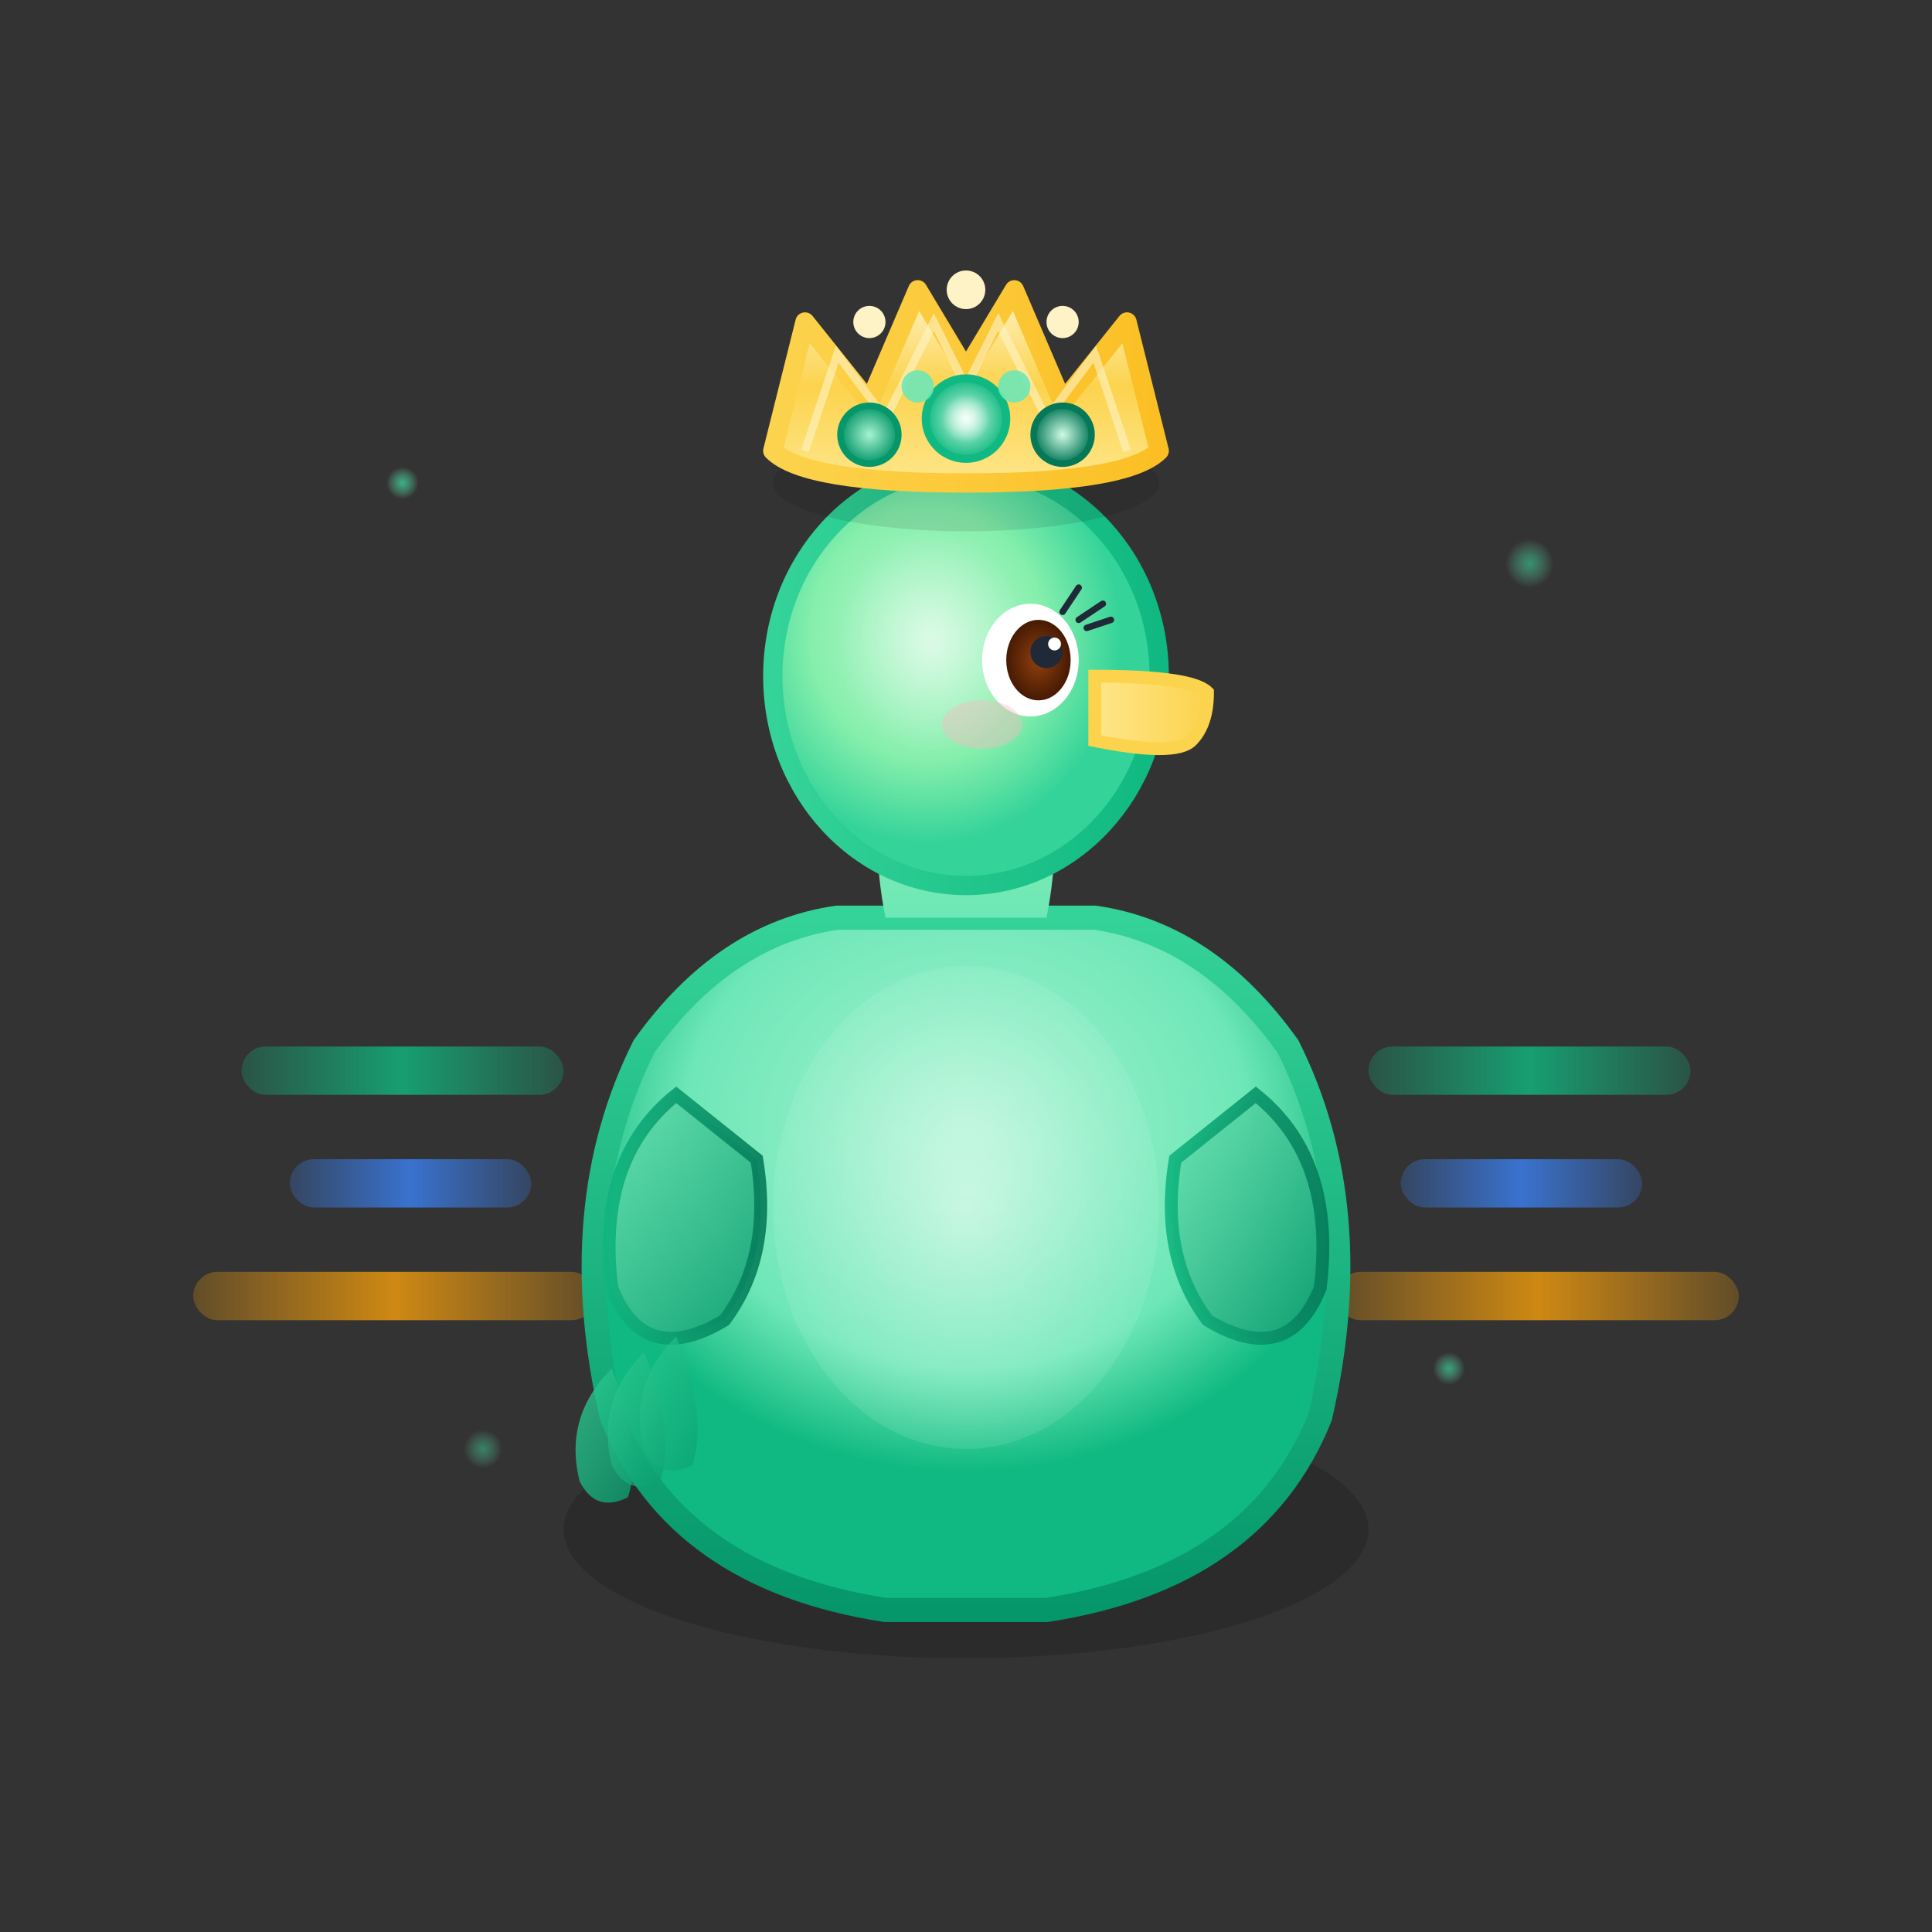 <svg viewBox="0 0 120 120" fill="none" xmlns="http://www.w3.org/2000/svg">
  
  <rect x="0" y="0" width="120" height="120" fill="#333333" stroke="none"/>
  
  <!-- Decorative sparkles -->
  <g id="sparkles">
    <circle cx="25" cy="30" r="1" fill="url(#sparkleGradient)" opacity="0.8">
      <animate attributeName="opacity" values="0.8;0.3;0.8" dur="3s" repeatCount="indefinite"/>
    </circle>
    <circle cx="95" cy="35" r="1.5" fill="url(#sparkleGradient)" opacity="0.6">
      <animate attributeName="opacity" values="0.6;1;0.6" dur="2.5s" repeatCount="indefinite"/>
    </circle>
    <circle cx="90" cy="85" r="1" fill="url(#sparkleGradient)" opacity="0.7">
      <animate attributeName="opacity" values="0.7;0.4;0.7" dur="2s" repeatCount="indefinite"/>
    </circle>
    <circle cx="30" cy="90" r="1.2" fill="url(#sparkleGradient)" opacity="0.5">
      <animate attributeName="opacity" values="0.5;0.9;0.5" dur="2.8s" repeatCount="indefinite"/>
    </circle>
  </g>
  
  <!-- Queue lines flowing (messages being managed) -->
  <g id="queue-lines">
    <!-- Left side queues -->
    <g opacity="0.8">
      <rect x="15" y="65" width="20" height="3" rx="1.5" fill="url(#queueGradient1)">
        <animate attributeName="x" values="15;20;15" dur="4s" repeatCount="indefinite"/>
      </rect>
      <rect x="18" y="72" width="15" height="3" rx="1.5" fill="url(#queueGradient2)">
        <animate attributeName="x" values="18;23;18" dur="3.5s" repeatCount="indefinite"/>
      </rect>
      <rect x="12" y="79" width="25" height="3" rx="1.5" fill="url(#queueGradient3)">
        <animate attributeName="x" values="12;17;12" dur="4.5s" repeatCount="indefinite"/>
      </rect>
    </g>
    
    <!-- Right side queues -->
    <g opacity="0.8">
      <rect x="85" y="65" width="20" height="3" rx="1.5" fill="url(#queueGradient1)">
        <animate attributeName="x" values="85;80;85" dur="4s" repeatCount="indefinite"/>
      </rect>
      <rect x="87" y="72" width="15" height="3" rx="1.5" fill="url(#queueGradient2)">
        <animate attributeName="x" values="87;82;87" dur="3.5s" repeatCount="indefinite"/>
      </rect>
      <rect x="83" y="79" width="25" height="3" rx="1.5" fill="url(#queueGradient3)">
        <animate attributeName="x" values="83;78;83" dur="4.5s" repeatCount="indefinite"/>
      </rect>
    </g>
  </g>
  
  <!-- Main duck with crown -->
  <g id="queen-duck" transform="translate(60, 60)">
    <!-- Shadow -->
    <ellipse cx="0" cy="35" rx="25" ry="8" fill="#000000" opacity="0.15"/>
    
    <!-- Body with elegant curves -->
    <path d="M -20 5 Q -25 15 -22 28 Q -18 38 -5 40 L 5 40 Q 18 38 22 28 Q 25 15 20 5 Q 15 -2 8 -3 L -8 -3 Q -15 -2 -20 5 Z" 
          fill="url(#bodyGradient)" stroke="url(#bodyStroke)" stroke-width="1.5"/>
    
    <!-- Chest highlight -->
    <ellipse cx="0" cy="15" rx="12" ry="15" fill="url(#chestHighlight)" opacity="0.6"/>
    
    <!-- Wing detail left -->
    <path d="M -18 8 Q -23 12 -22 20 Q -20 25 -15 22 Q -12 18 -13 12 Z" 
          fill="url(#wingGradient)" stroke="url(#wingStroke)" stroke-width="0.8" opacity="0.9"/>
    
    <!-- Wing detail right -->
    <path d="M 18 8 Q 23 12 22 20 Q 20 25 15 22 Q 12 18 13 12 Z" 
          fill="url(#wingGradient)" stroke="url(#wingStroke)" stroke-width="0.8" opacity="0.9"/>
    
    <!-- Neck -->
    <path d="M -5 -3 Q -6 -8 -5 -12 L 5 -12 Q 6 -8 5 -3" 
          fill="url(#neckGradient)" stroke="none"/>
    
    <!-- Head with better proportions -->
    <ellipse cx="0" cy="-18" rx="12" ry="13" fill="url(#headGradient)" stroke="url(#headStroke)" stroke-width="1.2"/>
    
    <!-- Head highlight -->
    <ellipse cx="-2" cy="-20" rx="6" ry="7" fill="url(#headHighlight)" opacity="0.5"/>
    
      <!-- Beak with royal touch -->
      <path d="M 8 -18 Q 14 -18 15 -17 Q 15 -15 14 -14 Q 13 -13 8 -14 Z" 
            fill="url(#beakGradient)" stroke="#FCD34D" stroke-width="0.8"/>
    
    <!-- Eye with elegant details -->
    <ellipse cx="4" cy="-19" rx="3" ry="3.5" fill="white"/>
    <ellipse cx="4.5" cy="-19" rx="2" ry="2.5" fill="url(#eyeGradient)"/>
    <circle cx="5" cy="-19.5" r="1" fill="#1F2937"/>
    <circle cx="5.5" cy="-20" r="0.4" fill="white"/> <!-- Eye sparkle -->
    
    <!-- Eyelashes for feminine touch -->
    <path d="M 6 -22 L 7 -23.5 M 7 -21.5 L 8.5 -22.5 M 7.5 -21 L 9 -21.5" 
          stroke="#1F2937" stroke-width="0.4" fill="none" stroke-linecap="round"/>
    
    <!-- Cheek blush -->
    <ellipse cx="1" cy="-15" rx="2.5" ry="1.5" fill="#FFB6C1" opacity="0.4"/>
    
    <!-- Crown - more elegant and detailed -->
    <g id="crown" transform="translate(0, -32)">
      <!-- Crown shadow -->
      <ellipse cx="0" cy="2" rx="12" ry="3" fill="#000000" opacity="0.1"/>
      
      <!-- Main crown shape with better design -->
      <path d="M -12 0 L -10 -8 L -6 -3 L -3 -10 L 0 -5 L 3 -10 L 6 -3 L 10 -8 L 12 0 Q 10 2 0 2 Q -10 2 -12 0 Z" 
            fill="url(#crownGradient)" stroke="url(#crownStroke)" stroke-width="1.2" stroke-linejoin="round"/>
      
        <!-- Crown inner detail -->
        <path d="M -10 0 L -8 -6 L -5 -2 L -2 -8 L 0 -4 L 2 -8 L 5 -2 L 8 -6 L 10 0" 
              fill="none" stroke="#FEF3C7" stroke-width="0.5" opacity="0.6"/>
      
        <!-- Center jewel (main) -->
        <circle cx="0" cy="-2" r="2.5" fill="url(#centerJewelGradient)" stroke="#10B981" stroke-width="0.5"/>
        <circle cx="0" cy="-2" r="1.5" fill="url(#jewelSparkle)" opacity="0.8"/>
        
        <!-- Side jewels -->
        <circle cx="-6" cy="-1" r="1.8" fill="url(#leftJewelGradient)" stroke="#059669" stroke-width="0.4"/>
        <circle cx="6" cy="-1" r="1.8" fill="url(#rightJewelGradient)" stroke="#047857" stroke-width="0.4"/>
        
        <!-- Small decorative gems -->
        <circle cx="-3" cy="-4" r="1" fill="#6EE7B7" opacity="0.9"/>
        <circle cx="3" cy="-4" r="1" fill="#6EE7B7" opacity="0.9"/>
      
        <!-- Crown peaks -->
        <circle cx="0" cy="-10" r="1.2" fill="#FEF3C7"/>
        <circle cx="-6" cy="-8" r="1" fill="#FEF3C7"/>
        <circle cx="6" cy="-8" r="1" fill="#FEF3C7"/>
    </g>
    
    <!-- Tail feathers -->
    <g id="tail" transform="translate(-22, 25)">
      <path d="M 0 0 Q -3 3 -2 7 Q -1 9 1 8 Q 2 5 0 0" fill="url(#tailGradient)" opacity="0.8"/>
      <path d="M 2 -1 Q -1 2 0 6 Q 1 8 3 7 Q 4 4 2 -1" fill="url(#tailGradient)" opacity="0.7"/>
      <path d="M 4 -2 Q 1 1 2 5 Q 3 7 5 6 Q 6 3 4 -2" fill="url(#tailGradient)" opacity="0.6"/>
    </g>
  </g>
  
  <!-- Gradient definitions -->
  <defs>
    <!-- Sparkle gradient -->
    <radialGradient id="sparkleGradient">
      <stop offset="0%" style="stop-color:#34D399;stop-opacity:1" />
      <stop offset="100%" style="stop-color:#6EE7B7;stop-opacity:0" />
    </radialGradient>
    
    <!-- Queue gradients -->
    <linearGradient id="queueGradient1" x1="0%" y1="0%" x2="100%" y2="0%">
      <stop offset="0%" style="stop-color:#10B981;stop-opacity:0.3" />
      <stop offset="50%" style="stop-color:#10B981;stop-opacity:1" />
      <stop offset="100%" style="stop-color:#10B981;stop-opacity:0.3" />
    </linearGradient>
    
    <linearGradient id="queueGradient2" x1="0%" y1="0%" x2="100%" y2="0%">
      <stop offset="0%" style="stop-color:#3B82F6;stop-opacity:0.3" />
      <stop offset="50%" style="stop-color:#3B82F6;stop-opacity:1" />
      <stop offset="100%" style="stop-color:#3B82F6;stop-opacity:0.3" />
    </linearGradient>
    
    <linearGradient id="queueGradient3" x1="0%" y1="0%" x2="100%" y2="0%">
      <stop offset="0%" style="stop-color:#F59E0B;stop-opacity:0.3" />
      <stop offset="50%" style="stop-color:#F59E0B;stop-opacity:1" />
      <stop offset="100%" style="stop-color:#F59E0B;stop-opacity:0.3" />
    </linearGradient>
    
    <!-- Body gradients -->
    <radialGradient id="bodyGradient" cx="50%" cy="30%">
      <stop offset="0%" style="stop-color:#A7F3D0;stop-opacity:1" />
      <stop offset="70%" style="stop-color:#6EE7B7;stop-opacity:1" />
      <stop offset="100%" style="stop-color:#10B981;stop-opacity:1" />
    </radialGradient>
    
    <linearGradient id="bodyStroke" x1="0%" y1="0%" x2="0%" y2="100%">
      <stop offset="0%" style="stop-color:#34D399;stop-opacity:1" />
      <stop offset="100%" style="stop-color:#059669;stop-opacity:1" />
    </linearGradient>
    
    <radialGradient id="chestHighlight">
      <stop offset="0%" style="stop-color:#FFFFFF;stop-opacity:0.8" />
      <stop offset="100%" style="stop-color:#D1FAE5;stop-opacity:0.2" />
    </radialGradient>
    
    <!-- Wing gradients -->
    <linearGradient id="wingGradient" x1="0%" y1="0%" x2="100%" y2="100%">
      <stop offset="0%" style="stop-color:#6EE7B7;stop-opacity:1" />
      <stop offset="100%" style="stop-color:#059669;stop-opacity:1" />
    </linearGradient>
    
    <linearGradient id="wingStroke">
      <stop offset="0%" style="stop-color:#10B981;stop-opacity:1" />
      <stop offset="100%" style="stop-color:#047857;stop-opacity:1" />
    </linearGradient>
    
    <!-- Neck gradient -->
    <linearGradient id="neckGradient" x1="0%" y1="100%" x2="0%" y2="0%">
      <stop offset="0%" style="stop-color:#6EE7B7;stop-opacity:1" />
      <stop offset="100%" style="stop-color:#86EFAC;stop-opacity:1" />
    </linearGradient>
    
    <!-- Head gradients -->
    <radialGradient id="headGradient" cx="40%" cy="40%">
      <stop offset="0%" style="stop-color:#BBF7D0;stop-opacity:1" />
      <stop offset="60%" style="stop-color:#86EFAC;stop-opacity:1" />
      <stop offset="100%" style="stop-color:#34D399;stop-opacity:1" />
    </radialGradient>
    
    <linearGradient id="headStroke">
      <stop offset="0%" style="stop-color:#34D399;stop-opacity:1" />
      <stop offset="100%" style="stop-color:#10B981;stop-opacity:1" />
    </linearGradient>
    
    <radialGradient id="headHighlight">
      <stop offset="0%" style="stop-color:#FFFFFF;stop-opacity:1" />
      <stop offset="100%" style="stop-color:#F0FDF4;stop-opacity:0" />
    </radialGradient>
    
    <!-- Beak gradient -->
    <linearGradient id="beakGradient" x1="0%" y1="0%" x2="100%" y2="0%">
      <stop offset="0%" style="stop-color:#FDE68A;stop-opacity:1" />
      <stop offset="100%" style="stop-color:#FCD34D;stop-opacity:1" />
    </linearGradient>
    
    <!-- Eye gradient -->
    <radialGradient id="eyeGradient">
      <stop offset="0%" style="stop-color:#92400E;stop-opacity:1" />
      <stop offset="100%" style="stop-color:#451A03;stop-opacity:1" />
    </radialGradient>
    
    <!-- Crown gradients -->
    <linearGradient id="crownGradient" x1="0%" y1="100%" x2="0%" y2="0%">
      <stop offset="0%" style="stop-color:#FDE68A;stop-opacity:1" />
      <stop offset="50%" style="stop-color:#FCD34D;stop-opacity:1" />
      <stop offset="100%" style="stop-color:#FEF3C7;stop-opacity:1" />
    </linearGradient>
    
    <linearGradient id="crownStroke">
      <stop offset="0%" style="stop-color:#FCD34D;stop-opacity:1" />
      <stop offset="100%" style="stop-color:#FBBF24;stop-opacity:1" />
    </linearGradient>
    
    <!-- Jewel gradients -->
    <radialGradient id="centerJewelGradient">
      <stop offset="0%" style="stop-color:#D1FAE5;stop-opacity:1" />
      <stop offset="100%" style="stop-color:#10B981;stop-opacity:1" />
    </radialGradient>
    
    <radialGradient id="leftJewelGradient">
      <stop offset="0%" style="stop-color:#A7F3D0;stop-opacity:1" />
      <stop offset="100%" style="stop-color:#059669;stop-opacity:1" />
    </radialGradient>
    
    <radialGradient id="rightJewelGradient">
      <stop offset="0%" style="stop-color:#D1FAE5;stop-opacity:1" />
      <stop offset="100%" style="stop-color:#047857;stop-opacity:1" />
    </radialGradient>
    
    <radialGradient id="jewelSparkle">
      <stop offset="0%" style="stop-color:#FFFFFF;stop-opacity:1" />
      <stop offset="100%" style="stop-color:#FFFFFF;stop-opacity:0" />
    </radialGradient>
    
    <!-- Tail gradient -->
    <linearGradient id="tailGradient" x1="0%" y1="0%" x2="100%" y2="100%">
      <stop offset="0%" style="stop-color:#34D399;stop-opacity:1" />
      <stop offset="100%" style="stop-color:#059669;stop-opacity:1" />
    </linearGradient>
  </defs>
</svg>

